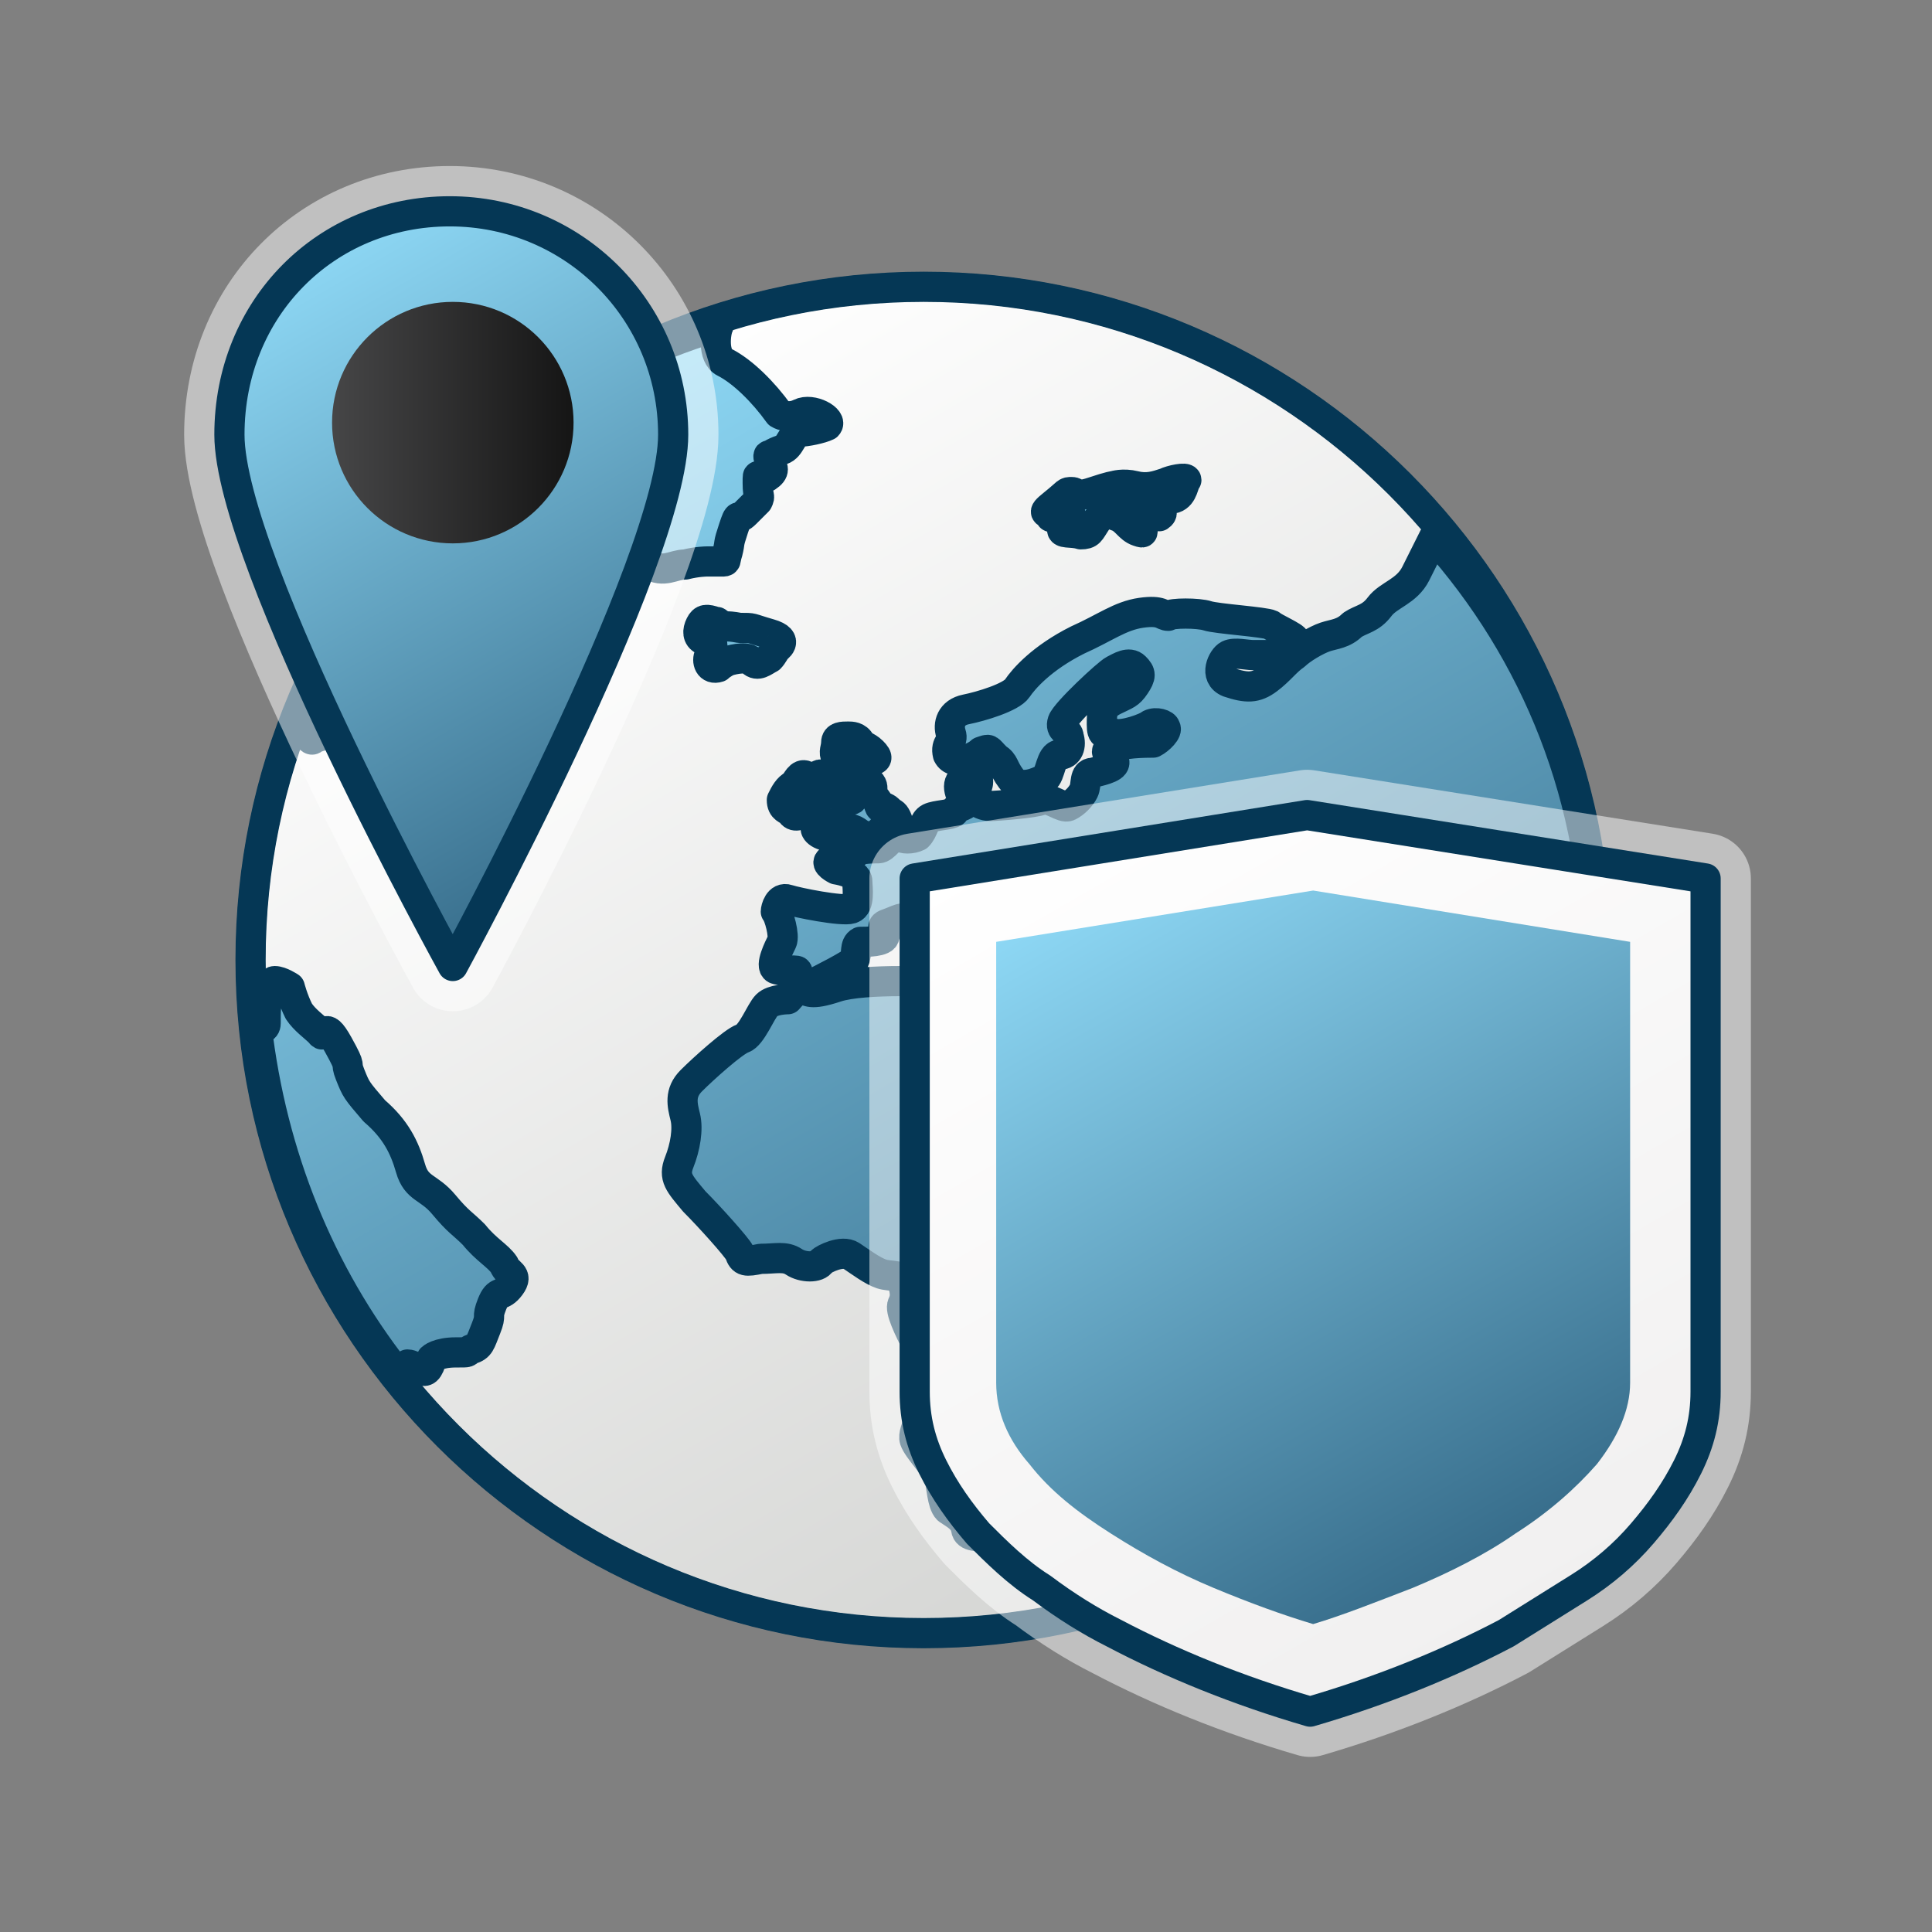 <?xml version="1.0" encoding="utf-8"?>
<!-- Generator: Adobe Illustrator 24.0.0, SVG Export Plug-In . SVG Version: 6.00 Build 0)  -->
<svg version="1.1" id="Layer_1" xmlns="http://www.w3.org/2000/svg" xmlns:xlink="http://www.w3.org/1999/xlink" x="0px" y="0px"
	 viewBox="0 0 64 64" style="enable-background:new 0 0 64 64;" xml:space="preserve">
<rect x="0" y="0" width="64" height="64" fill="#808080" stroke="none"/>
<style type="text/css">
	.DARK_x0020_GREY_x0020_Fill_x0020_5{fill:url(#SVGID_1_);}
	
		.De_x002D_emphasized_x0020_WHITE_x0020_for_x0020_Vector_x0020_Highlights{opacity:0.5;fill:#FFFFFF;stroke:#FFFFFF;stroke-width:3;stroke-linejoin:round;stroke-miterlimit:10;}
	.st0{fill:url(#SVGID_2_);stroke:#053755;stroke-linejoin:round;stroke-miterlimit:10;}
	.st1{fill:url(#SVGID_3_);stroke:#053755;stroke-linejoin:round;stroke-miterlimit:10;}
	.st2{fill:none;stroke:#053755;stroke-width:0.97;stroke-linejoin:round;stroke-miterlimit:10;}
	.st3{fill:url(#SVGID_4_);stroke:#053755;stroke-linejoin:round;stroke-miterlimit:10;}
	.st4{fill:url(#SVGID_5_);}
	.st5{fill:url(#SVGID_6_);stroke:#053755;stroke-linejoin:round;stroke-miterlimit:10;}
	.st6{fill:url(#SVGID_7_);}
</style>
<linearGradient id="SVGID_1_" gradientUnits="userSpaceOnUse" x1="0" y1="0" x2="1" y2="0">
	<stop  offset="0" style="stop-color:#464647"/>
	<stop  offset="1" style="stop-color:#151515"/>
</linearGradient>
<g>
	
		<linearGradient id="SVGID_2_" gradientUnits="userSpaceOnUse" x1="17.038" y1="12.488" x2="39.361" y2="51.153" gradientTransform="matrix(1 0 0 1 2.394 -1.000000e-03)">
		<stop  offset="0" style="stop-color:#FFFFFF"/>
		<stop  offset="1" style="stop-color:#D4D5D3"/>
	</linearGradient>
	<path class="st0" d="M52.9,31.8c0-12.3-10-22.3-22.3-22.3c-12.3,0-22.3,10-22.3,22.3c0,12.3,10,22.3,22.3,22.3
		C42.9,54.1,52.9,44.1,52.9,31.8z"/>
	<linearGradient id="SVGID_3_" gradientUnits="userSpaceOnUse" x1="19.368" y1="12.563" x2="40.231" y2="48.698">
		<stop  offset="0" style="stop-color:#8DD7F4"/>
		<stop  offset="1" style="stop-color:#386E8C"/>
	</linearGradient>
	<path class="st1" d="M47.5,17.8c-0.2,0.4-0.4,0.8-0.6,1.2c-0.3,0.6-0.9,0.7-1.2,1.1c-0.3,0.4-0.6,0.4-0.9,0.6
		c-0.3,0.3-0.6,0.3-0.9,0.4c-0.3,0.1-0.8,0.4-1,0.6c-0.3,0.2-0.5,0.5-0.9,0.8c-0.4,0.3-0.7,0.3-1.3,0.1c-0.5-0.2-0.2-0.8,0-0.9
		c0.2-0.1,0.6,0,0.8,0c0.2,0,0.6,0,0.9,0c0.3-0.1,0.4-0.4,0.5-0.5c0-0.1-0.7-0.4-0.8-0.5c-0.2-0.1-1.8-0.2-2.1-0.3
		c-0.3-0.1-1.2-0.1-1.3,0c-0.2,0-0.2-0.2-0.9-0.1c-0.7,0.1-1.2,0.5-2.1,0.9c-1.2,0.6-1.8,1.3-2,1.6c-0.2,0.3-1.2,0.6-1.7,0.7
		c-0.5,0.1-0.6,0.5-0.5,0.8c0.1,0.3-0.2,0.3-0.1,0.7c0.2,0.4,0.9,0.1,1.1-0.1c0.3-0.1,0.2-0.1,0.5,0.2c0.3,0.2,0.2,0.3,0.5,0.7
		c0.3,0.4,0.9,0.1,1.1,0c0.2-0.1,0.2-0.8,0.5-0.8c0.3,0,0.4-0.3,0.3-0.6c0-0.2-0.3-0.2-0.2-0.5c0.1-0.3,1.5-1.6,1.7-1.7
		c0.2-0.1,0.5-0.3,0.7-0.1c0.2,0.2,0.2,0.3,0,0.6c-0.2,0.3-0.3,0.3-0.7,0.5c-0.4,0.2-0.4,0.4-0.4,0.8c0,0.4,0.1,0.3,0.4,0.3
		c0.3,0.1,1.1-0.2,1.2-0.3c0.2-0.1,0.5,0,0.5,0.1c0.1,0.1-0.2,0.4-0.4,0.5c-0.2,0-1.1,0-1.4,0.2c-0.3,0.1,0,0.2,0.1,0.4
		c0.1,0.2-0.3,0.3-0.7,0.4c-0.3,0-0.2,0.4-0.3,0.6c-0.1,0.2-0.3,0.4-0.5,0.5c-0.2,0.1-0.6-0.3-0.9-0.2c-0.2,0.1-1.5,0.2-1.7,0.2
		c-0.2,0-0.4-0.1-0.5-0.2c-0.1-0.2,0.1-0.4,0.1-0.6c0-0.3-0.2-0.3-0.5-0.1c-0.3,0.2,0,0.7,0.1,0.8c0,0.1-0.3,0.1-0.4,0.3
		c-0.1,0.1-0.6,0.1-0.8,0.2c-0.2,0.1-0.2,0.4-0.4,0.6c-0.2,0.1-0.5,0.1-0.6,0c-0.1-0.1-0.3,0.1-0.4,0.2c-0.1,0.1-0.2,0.2-0.3,0.2
		c-0.1,0-0.6,0-0.7,0.1c-0.1,0.1-0.2,0.2-0.4,0.2c-0.2,0-0.3,0-0.5,0.1c-0.2,0.1,0.2,0.3,0.2,0.3s0.7,0.1,0.7,0.4
		c0,0.2,0.1,0.8-0.2,0.9c-0.3,0.1-1.8-0.2-2.1-0.3c-0.3-0.1-0.4,0.3-0.4,0.4c0.1,0.1,0.3,0.8,0.2,1c-0.1,0.2-0.4,0.8-0.2,0.9
		c0.3,0.1,0.8,0,0.7,0.1c0,0.1,0.3,0.5,0.5,0.4c0.2-0.1,1.4-0.7,1.4-0.8c0.1-0.2,0-0.5,0.2-0.6c0.2,0,0.8,0,0.8-0.2
		c0.1-0.2-0.2-0.3,0.1-0.4c0.3-0.1,0.6-0.3,0.7-0.1c0.2,0.2,0.4,0.2,0.5,0c0.1-0.2,0.7-0.1,0.9,0c0.1,0.1,1.8,1.3,1.8,1.5
		c0,0.2-0.2,0.4-0.3,0.4c-0.1,0,0.1,0.2,0.1,0.2s0.5-0.3,0.6-0.7c0,0,0-0.2,0.1-0.2c0.1,0,0.2,0.1,0.2,0.1s-0.2-0.4-0.5-0.4
		c-0.3,0-0.3-0.4-0.5-0.4c-0.2-0.1,0.1-0.2-0.2-0.4c-0.3-0.2-0.4-0.3-0.3-0.3c0.1,0,0.5-0.1,0.6,0.1c0.1,0.1,1.2,0.7,1.3,1
		c0.1,0.4,0.1,0.4,0.1,0.6c0.1,0.1,0.3,0.1,0.3,0.3c0,0.2-0.1,0.7,0.2,0.7c0.3,0,0.5-0.2,0.6-0.2c0.2,0,0.6,0,0.4-0.2
		c-0.2-0.2-0.7-0.3-0.6-0.3c0.1-0.1,0.2-0.4,0.4-0.4c0.2,0,0.6,0,0.6,0c0,0.1,0,0.2,0.1,0.4c0.1,0.2,0,0.4,0.4,0.6
		c0.3,0.2,0.8,0.2,0.9,0.1c0.1-0.1,0.2-0.3,0.5-0.2c0.3,0.1,0.5,0.1,0.7,0c0.2-0.1,0.5-0.2,0.5-0.1c0.1,0.1,0,0.4-0.1,0.6
		c-0.1,0.2,0,0.6-0.3,0.8c-0.2,0.2-0.5,0.5-0.7,0.7c-0.2,0.1-0.4,0.2-1,0.1c-0.6-0.1-1.1,0-1.7-0.3c-0.6-0.3-0.5-0.1-0.6-0.4
		c-0.1-0.2-0.7,0.1-0.8,0.2c-0.1,0.2,0,0.6-0.4,0.6c-0.4-0.1-1.1-0.2-1.3-0.5C32.5,34,32.5,34,32.1,34c-0.3,0-0.8-0.1-0.7-0.5
		c0.1-0.4,0.6-0.8,0.2-0.9c-0.4-0.1-3-0.2-3.9,0.1c-0.9,0.3-0.9,0.1-1.1,0.1c-0.2-0.1-0.4,0.2-0.5,0.3c0,0-0.5,0-0.7,0.2
		c-0.2,0.2-0.5,1-0.8,1.1c-0.3,0.1-1.3,1-1.7,1.4c-0.4,0.4-0.3,0.8-0.2,1.2c0.1,0.4,0,1-0.2,1.5c-0.2,0.5,0,0.7,0.5,1.3
		c0.5,0.5,1.4,1.5,1.5,1.7c0.1,0.3,0.2,0.3,0.7,0.2c0.5,0,0.8-0.1,1.1,0.1c0.3,0.2,0.8,0.2,0.9,0c0.1-0.1,0.7-0.4,1-0.2
		c0.3,0.2,0.7,0.5,1,0.6c0.3,0.1,0.7,0,0.7,0.3c0.1,0.3,0.1,0.5,0,0.7c-0.1,0.2,0.2,0.8,0.5,1.4c0,0,0.4,0.5,0.4,0.7
		c0,0.3-0.1,0.5,0,0.6c0.1,0.1,0.2,0.3,0.1,0.5c-0.2,0.2-0.7,1-0.6,1.3c0.1,0.3,0.7,0.9,0.8,1.2c0.1,0.3,0.1,0.9,0.3,1.1
		c0.3,0.2,0.5,0.3,0.6,0.6c0,0.3,0.3,0.3,0.8,0.3c0.5,0,1.8-0.2,2.3-0.5c0.5-0.3,0.4-0.3,0.7-0.6c0.3-0.2,0.7-0.5,0.7-0.9
		c0.1-0.4,0.7,0,0.8-0.1c0.1-0.1-0.3-0.9,0.3-1.2c0.5-0.3,1.7-0.4,1.5-1.4c-0.2-1-0.2-1.4,0.1-1.7c0.3-0.3,1.2-0.7,1.3-1
		c0.1-0.3,1-0.7,2-1.8c0.9-1.1,1.2-2.4,0.7-2.3c-0.5,0.1-1.3,1-2.2,0.9c-0.9-0.1,0.4-0.2-0.1-0.5c-0.5-0.3-1.1-1-1.6-2.4
		c-0.5-1.4-1-1.7-0.6-1.8c0.4-0.1,0.7,0.4,0.9,0.9c0.2,0.5,0.3,0.8,0.4,1.3c0,0,0,0.1,0.4,0.2c0.4,0.1,0.3,0.4,0.4,0.6
		c0,0.2,0.2,0.6,0.2,0.7c0,0.1,0.1,0.6,0.2,0.7c0.1,0,0.8-0.2,1.1-0.4c0.3-0.2,1-0.8,1.4-0.8c0.3,0,0.2-0.2,0.4-0.3
		c0.2-0.1,0.7-0.1,1.2-0.8c0,0,0.1-0.3,0.6-0.7c0.4-0.3,0.8-1.2,0.5-1.2c-0.3,0-0.7,0.1-0.8-0.1c0-0.2,0-0.3-0.2-0.2
		c-0.1,0.1-0.1,0.5-0.3,0.6c-0.3,0.1-0.8,0.2-0.9,0c-0.1-0.2-0.1-0.5-0.5-0.6c-0.4-0.1-0.3-0.2-0.4-0.4c0-0.3,0.1-0.7,0.2-0.6
		c0.1,0.1,0.4,0.5,0.8,0.6c0.4,0.1,0.7,0.3,1.1,0.2c0.4-0.1,0.2-0.2,0.6-0.1c0.4,0.1,0.6,0.1,0.9-0.1c0.2-0.2,0.4-0.1,0.8-0.2
		c0.4-0.1,1.1-0.1,1.3-0.1c0.2,0,0.5,0.5,0.7,0.4c0.2-0.1,0.4,0.3,0.3,0.4c0,0-0.1,0.6,0.1,1c0.2,0.4,0.4,0.5,0.4,0.7
		c0,0.2,0.1,0.4,0.2,0.4c0.1,0,0.7-0.9,0.8-1.6c0.1-0.6,0.2-1.2,0.4-1.4c0.2-0.2,0.8-1.5,0.9-1.9c0.1-0.2,0.1-0.4,0.1-0.5
		c0-0.1,0-0.2,0-0.3C52.9,26.5,50.9,21.6,47.5,17.8z M41.3,30.6c-0.3,0.3-0.2,0.5-0.7,0.4c-0.5-0.1-0.2,0.1-0.5-0.1
		c-0.3-0.2,0.2-0.3-0.4-0.2c-0.7,0.1-0.7,0.1-0.9,0.2c-0.2,0.1,0.1,0.3-0.5,0.4c-0.6,0-0.3,0.2-0.5-0.1c-0.2-0.3-0.3-0.2-0.3-0.5
		c0-0.3-0.3,0,0.1-0.4c0.4-0.5,0.1-0.4,0.4-0.6c0.4-0.2,0.1-0.4,0.5-0.2c0.4,0.2,0.5,0,0.7,0.4c0.2,0.4,0.2,0.2,0.4,0
		c0.2-0.2,0.1-0.3,0.4-0.5c0.3-0.2,0.3-0.2,0.4-0.2c0.1,0,0.5-0.1,0.5,0.1c0.1,0.2-0.5,0.4-0.5,0.5c0,0.1-0.4-0.1,0.3,0.3
		c0.7,0.4,0.8,0.2,0.8,0.4C41.5,30.6,41.6,30.4,41.3,30.6z M45.6,28.6C45.5,29,45.2,28.9,45,29c-0.2,0.1-0.4,0.1-0.6,0.4
		c-0.2,0.3,0,0,0.5,0.4c0.5,0.4,0.4,0.2,0.5,0.5c0.1,0.3-0.4,0.2,0,0.5c0.4,0.4,0.1,0.9-0.6,1c-0.7,0.1-1-0.4-1-0.4s0-0.3,0.3-0.4
		c0.3-0.1-0.2-0.4-0.2-0.5c0-0.1-0.2-0.3-0.3-0.5c-0.1-0.2-0.5-0.1-0.7-0.6c-0.1-0.2,0.4-0.3,0.7-0.4c0.4,0,0.1-0.4,0.4-0.5
		c0.3-0.1,0.2-0.1,0.5-0.2c0.4-0.1,0.1-0.2,0.4-0.5c0.3-0.3,0.8,0.3,0.8,0.3S45.7,28.3,45.6,28.6z M39.8,47.8c0.4-0.2,0.6,0,0.4-0.3
		c-0.2-0.3-0.2-0.4-0.2-0.4s0.2-0.2,0.4-0.1c0.3,0.2,0.2,0,0.4-0.2c0.2-0.2,0.3-0.2,0.5-0.4c0.1-0.3,0.1-0.4,0.3-0.5
		c0.2,0,0.2-0.2,0.3,0.1c0,0.3,0.2,0.1,0,0.5c-0.2,0.4-0.3,0.8-0.4,0.8c0,0-0.2,0.8-0.3,0.9c-0.1,0.1-0.1,0.2-0.4,0.3
		c-0.3,0.1-0.5,0.4-0.8,0.2c-0.2-0.2-0.4-0.1-0.4-0.4C39.6,48,39.4,48,39.8,47.8z M51.5,37.5c-0.2-0.1-0.3-0.2-0.3-0.2
		s0.1-0.4,0.1-0.4c0,0,0.1-0.4,0.2-0.4c0.2,0,0.1,0,0.3,0c0.2,0.1,0.1,0.4,0,0.6C51.7,37.2,51.7,37.6,51.5,37.5z M15.1,44.8
		c-0.6,0-0.8,0.2-0.8,0.2s-0.1,0.5-0.3,0.4c-0.2-0.1-0.4-0.2-0.5-0.2c-0.1,0.1-0.2,0.1-0.2,0.1s-0.1,0.1-0.2,0.1
		c-2.5-3.2-4.1-7.1-4.6-11.4c0.1,0.1,0.3,0.1,0.3-0.1c0-0.4,0-0.7,0.1-1c0.1-0.3,0.1-0.4,0.2-0.4c0.2,0,0.5,0.2,0.5,0.2
		s0.1,0.4,0.3,0.8c0.2,0.3,0.5,0.5,0.7,0.7c0.2,0.3,0.1-0.5,0.6,0.4c0.5,0.9,0.2,0.5,0.4,1c0.2,0.5,0.2,0.5,0.8,1.2
		c0.7,0.6,1,1.2,1.2,1.9c0.2,0.7,0.6,0.6,1.1,1.2c0.5,0.6,0.6,0.6,1,1c0.4,0.5,0.8,0.7,1,1c0.1,0.3,0.5,0.3,0.2,0.7
		c-0.3,0.4-0.4,0.1-0.6,0.6c-0.2,0.5,0,0.3-0.2,0.8c-0.2,0.5-0.2,0.6-0.5,0.7C15.4,44.8,15.6,44.8,15.1,44.8z M25.9,14.9
		c-0.3,0.1-0.4,0.2-0.4,0.2s-0.1-0.1,0,0.2c0.1,0.2,0.2,0.3-0.1,0.5c-0.3,0.2-0.3-0.3-0.3,0.2c0,0.5,0.1,0.4,0,0.6
		c-0.1,0.1-0.1,0.1-0.4,0.4c-0.3,0.3-0.2-0.1-0.4,0.5c-0.2,0.6-0.1,0.4-0.2,0.8c-0.1,0.3,0,0.3-0.2,0.3c-0.2,0-0.5,0-0.5,0
		s-0.3,0-0.7,0.1c-0.4,0-0.7,0.3-1.2,0c-0.5-0.2-0.4,0-0.6-0.1c-0.2-0.1-0.1-0.3-0.3,0.1c-0.2,0.3,0,0.3-0.2,0.3
		c-0.2,0-0.5,0.2-0.9,0.1c-0.4-0.1-0.5-0.2-0.6,0c-0.1,0.2,0,0.1-0.1,0.3c-0.2,0.2-0.2-0.1-0.5,0.4c-0.3,0.4,0.2,0.6-0.3,0.7
		c-0.5,0.1-0.5,0.1-0.5,0.1s-0.4,0.1-0.6-0.3c-0.2-0.3,0.1,0-0.2-0.3c-0.2-0.4-0.3-0.6-0.3-0.9c0-0.3,0,0.2,0-0.6c0-0.7,0-0.5,0-0.8
		c0-0.4,0-0.3,0-0.6c0-0.4-0.2-0.4,0-0.8c0.2-0.4,0.4-0.3,0.4-0.7c0.1-0.4-0.1,0,0.1-0.4c0.1-0.4,0.1-0.2,0.2-0.5
		c0.1-0.3,0.2-0.1,0.1-0.3c0,0-0.1-0.1-0.1-0.2c2-1.5,4.3-2.7,6.7-3.4C23.7,11,23.6,11.8,24,12c0.6,0.3,1.3,1,1.8,1.7
		c0,0,0.3,0.2,0.7,0c0.4-0.2,1.1,0.2,0.9,0.4c-0.2,0.1-0.7,0.2-0.9,0.2C26.2,14.4,26.2,14.8,25.9,14.9z M37.7,16.5
		c-0.3,0-0.3,0.1-0.2,0.2c0.1,0.1,0.3,0.1,0.5,0.1c0.1,0,0.7,0.1,0.4,0.3c0,0-0.1-0.3-0.4,0.1c-0.3,0.4,0,0.5-0.3,0.4
		c-0.3-0.1-0.4-0.4-0.7-0.5c-0.3-0.1-0.1-0.2-0.3-0.1c-0.2,0.1-0.2,0-0.4,0.3c-0.2,0.3-0.2,0.4-0.5,0.4c-0.3-0.1-0.7,0-0.6-0.2
		c0.1-0.2,0.2-0.3,0.2-0.4c0.1-0.1,0.1-0.1-0.2-0.1c-0.2,0-0.4,0.2-0.4,0.1c0-0.2-0.4,0,0.1-0.4c0.5-0.4,0.4-0.4,0.6-0.4
		c0.2,0,0.1,0.2,0.7,0c0.6-0.2,0.7-0.2,0.7-0.2s0.3-0.1,0.7,0c0.4,0.1,0.7,0,1-0.1c0.2-0.1,0.7-0.2,0.7-0.1
		c-0.1,0.1-0.1,0.5-0.4,0.6C38.5,16.4,38,16.5,37.7,16.5z M27.1,27.4c0.2,0,0.3-0.1,0.4-0.1c0.1,0,0.2-0.1,0.3-0.2
		c0.1-0.1-0.2-0.1-0.2-0.2c-0.1-0.1-0.1-0.1,0.1-0.3c0.1-0.2,0.2-0.1,0.4-0.1c0.2,0,0.1,0,0.2-0.2c0-0.1-0.1-0.3-0.1-0.3
		s-0.2-0.2-0.3-0.4c-0.1-0.2-0.2-0.3-0.2-0.5c-0.1-0.2,0-0.3,0-0.5c0-0.2,0.2-0.2,0.4-0.2c0.1,0,0.3,0,0.4,0.2
		c0,0.1,0.2,0.1,0.4,0.3c0.2,0.2,0.2,0.3-0.2,0.3c-0.4,0-0.3,0.1-0.3,0.3c0,0.2,0.1,0,0.3,0.3c0.2,0.2,0.2,0.2,0.2,0.4
		c0,0.2,0.1,0.2,0.2,0.4c0.1,0.3,0,0,0.3,0.2c0.2,0.2,0.2,0.1,0.3,0.3c0.1,0.2,0,0.2-0.2,0.2c-0.2,0-0.2,0.1-0.3,0.2
		c-0.1,0.1-0.1,0.2-0.4,0.2c-0.3,0-0.3-0.1-0.5-0.2c-0.2-0.1-0.3,0-0.5,0.1c-0.3,0.1-0.1,0.1-0.3,0.1C27.1,27.7,26.9,27.4,27.1,27.4
		z M25.9,26.5c0.1-0.2,0.2-0.4,0.4-0.5c0.1-0.1,0.2-0.4,0.4-0.3c0.3,0.1,0.3,0.1,0.4,0c0.1-0.1,0.1,0,0.1,0.1c0,0-0.1,0.2-0.1,0.4
		c-0.1,0.2-0.2,0.7-0.4,0.7c-0.2,0.1-0.4,0.2-0.5,0C26.1,26.8,25.9,26.8,25.9,26.5z M14,22.8c-0.2-0.2-0.1-0.1-0.4-0.3
		c-0.2-0.2,0,0.1-0.4-0.4c-0.3-0.4-0.6-0.6-0.6-0.6s-0.5-0.1-0.3,0.1c0.2,0.1,0.5,0.5,0.5,0.5s-0.2,0-0.2,0.4c0,0.3-0.2,0.2,0,0.5
		c0.2,0.4,0.3,0.5,0.3,0.5s0.1,0.2,0.2,0.2c0.1,0.1,0.4,0.3,0.2,0.5c-0.1,0.1-0.4,0.1-0.6,0.1c-0.2,0-0.2,0.2-0.4-0.2
		c-0.2-0.3,0-0.2-0.2-0.5c-0.3-0.2-0.4-0.3-0.4-0.3c-0.1,0-0.3-0.2-0.3,0.1c0,0.3,0,0.5,0,0.5s-0.6,0.2-0.7-0.2
		c-0.1-0.3-0.3-0.5-0.2-0.1c0,0.4,0.1,0.3,0,0.6c0,0.2,0.2,0.2,0,0.2c-0.2,0.1-0.1,0.2-0.4-0.1c-0.1-0.1-0.2-0.1-0.2-0.2
		c1-2.6,2.5-5,4.4-7.1c-0.1,0.9-0.1,2.2-0.1,2.5c0,0.4,0.1,1.2,0.3,1.5c0.2,0.4,0.2,0.2,0.2,0.7c0,0.5,0,1-0.2,1.1
		c-0.2,0-0.4,0-0.3,0.2c0.1,0.2,0.5,0.2,0.5,0.3c0,0.1,0.3,0.4,0.2,0.8c-0.1,0.3,0.1,0.6-0.3,0.6c-0.4,0-0.6-0.2-0.8-0.5
		c-0.2-0.3-0.6-0.2-0.4-0.6c0.2-0.4,0.3-0.6,0.3-0.6S14.2,23.1,14,22.8z M23.5,21.7c0.1-0.2,0-0.2,0.1-0.3c0-0.2-0.1-0.1-0.3-0.2
		c-0.2-0.1-0.2-0.3-0.1-0.5c0.1-0.2,0.2-0.2,0.5-0.1c0.1,0,0,0,0.2,0.1c0.1,0.1,0.1,0,0.6,0.1c0.5,0,0.3,0,1,0.2
		c0.7,0.2,0.2,0.5,0.2,0.5s-0.1,0.2-0.2,0.3c-0.2,0.1-0.4,0.3-0.6,0.1c-0.2-0.2-0.8,0-0.8,0s-0.2,0.1-0.3,0.2
		C23.5,22.2,23.4,21.9,23.5,21.7z"/>
	<path class="st2" d="M52.9,31.8c0-12.3-10-22.3-22.3-22.3c-12.3,0-22.3,10-22.3,22.3c0,12.3,10,22.3,22.3,22.3
		C42.9,54.1,52.9,44.1,52.9,31.8z"/>
</g>
<g>
	<path class="De_x002D_emphasized_x0020_WHITE_x0020_for_x0020_Vector_x0020_Highlights" d="M56.5,29.1v17c0,0.9-0.2,1.7-0.6,2.5
		c-0.4,0.8-0.9,1.5-1.5,2.2c-0.6,0.7-1.3,1.3-2.1,1.8c-0.8,0.5-1.6,1-2.4,1.5c-1.9,1-4.1,1.9-6.5,2.6c-2.4-0.7-4.6-1.6-6.5-2.6
		c-0.8-0.4-1.6-0.9-2.4-1.5c-0.8-0.5-1.5-1.2-2.1-1.8c-0.6-0.7-1.1-1.4-1.5-2.2c-0.4-0.8-0.6-1.6-0.6-2.5v-17l13-2.1L56.5,29.1z"/>
	<linearGradient id="SVGID_4_" gradientUnits="userSpaceOnUse" x1="36.223" y1="25.782" x2="51.922" y2="52.973">
		<stop  offset="0" style="stop-color:#FFFFFF"/>
		<stop  offset="1" style="stop-color:#F1F0F0"/>
	</linearGradient>
	<path class="st3" d="M56.5,29.1v17c0,0.9-0.2,1.7-0.6,2.5c-0.4,0.8-0.9,1.5-1.5,2.2c-0.6,0.7-1.3,1.3-2.1,1.8
		c-0.8,0.5-1.6,1-2.4,1.5c-1.9,1-4.1,1.9-6.5,2.6c-2.4-0.7-4.6-1.6-6.5-2.6c-0.8-0.4-1.6-0.9-2.4-1.5c-0.8-0.5-1.5-1.2-2.1-1.8
		c-0.6-0.7-1.1-1.4-1.5-2.2c-0.4-0.8-0.6-1.6-0.6-2.5v-17l13-2.1L56.5,29.1z"/>
	<linearGradient id="SVGID_5_" gradientUnits="userSpaceOnUse" x1="37.492" y1="28.616" x2="50.312" y2="50.821">
		<stop  offset="0" style="stop-color:#8DD7F4"/>
		<stop  offset="1" style="stop-color:#386E8C"/>
	</linearGradient>
	<path class="st4" d="M33,31.2v14.6c0,1,0.4,1.9,1.1,2.7c0.7,0.9,1.6,1.6,2.7,2.3c1.1,0.7,2.2,1.3,3.4,1.8c1.2,0.5,2.3,0.9,3.3,1.2
		c1-0.3,2-0.7,3.3-1.2c1.2-0.5,2.4-1.1,3.4-1.8c1.1-0.7,2-1.5,2.7-2.3c0.7-0.9,1.1-1.8,1.1-2.7V31.2l-10.5-1.7L33,31.2z"/>
</g>
<g>
	<g>
		<path class="De_x002D_emphasized_x0020_WHITE_x0020_for_x0020_Vector_x0020_Highlights" d="M22.3,14.4C22.3,18.6,15,32,15,32
			S7.6,18.6,7.6,14.4S10.8,7,14.9,7S22.3,10.3,22.3,14.4z"/>
		<linearGradient id="SVGID_6_" gradientUnits="userSpaceOnUse" x1="10.62" y1="8.334" x2="21.952" y2="27.962">
			<stop  offset="0" style="stop-color:#8DD7F4"/>
			<stop  offset="1" style="stop-color:#386E8C"/>
		</linearGradient>
		<path class="st5" d="M22.3,14.4C22.3,18.6,15,32,15,32S7.6,18.6,7.6,14.4S10.8,7,14.9,7S22.3,10.3,22.3,14.4z"/>
		<linearGradient id="SVGID_7_" gradientUnits="userSpaceOnUse" x1="11" y1="14" x2="19" y2="14">
			<stop  offset="0" style="stop-color:#464647"/>
			<stop  offset="1" style="stop-color:#151515"/>
		</linearGradient>
		<circle class="st6" cx="15" cy="14" r="4"/>
	</g>
</g>
</svg>

